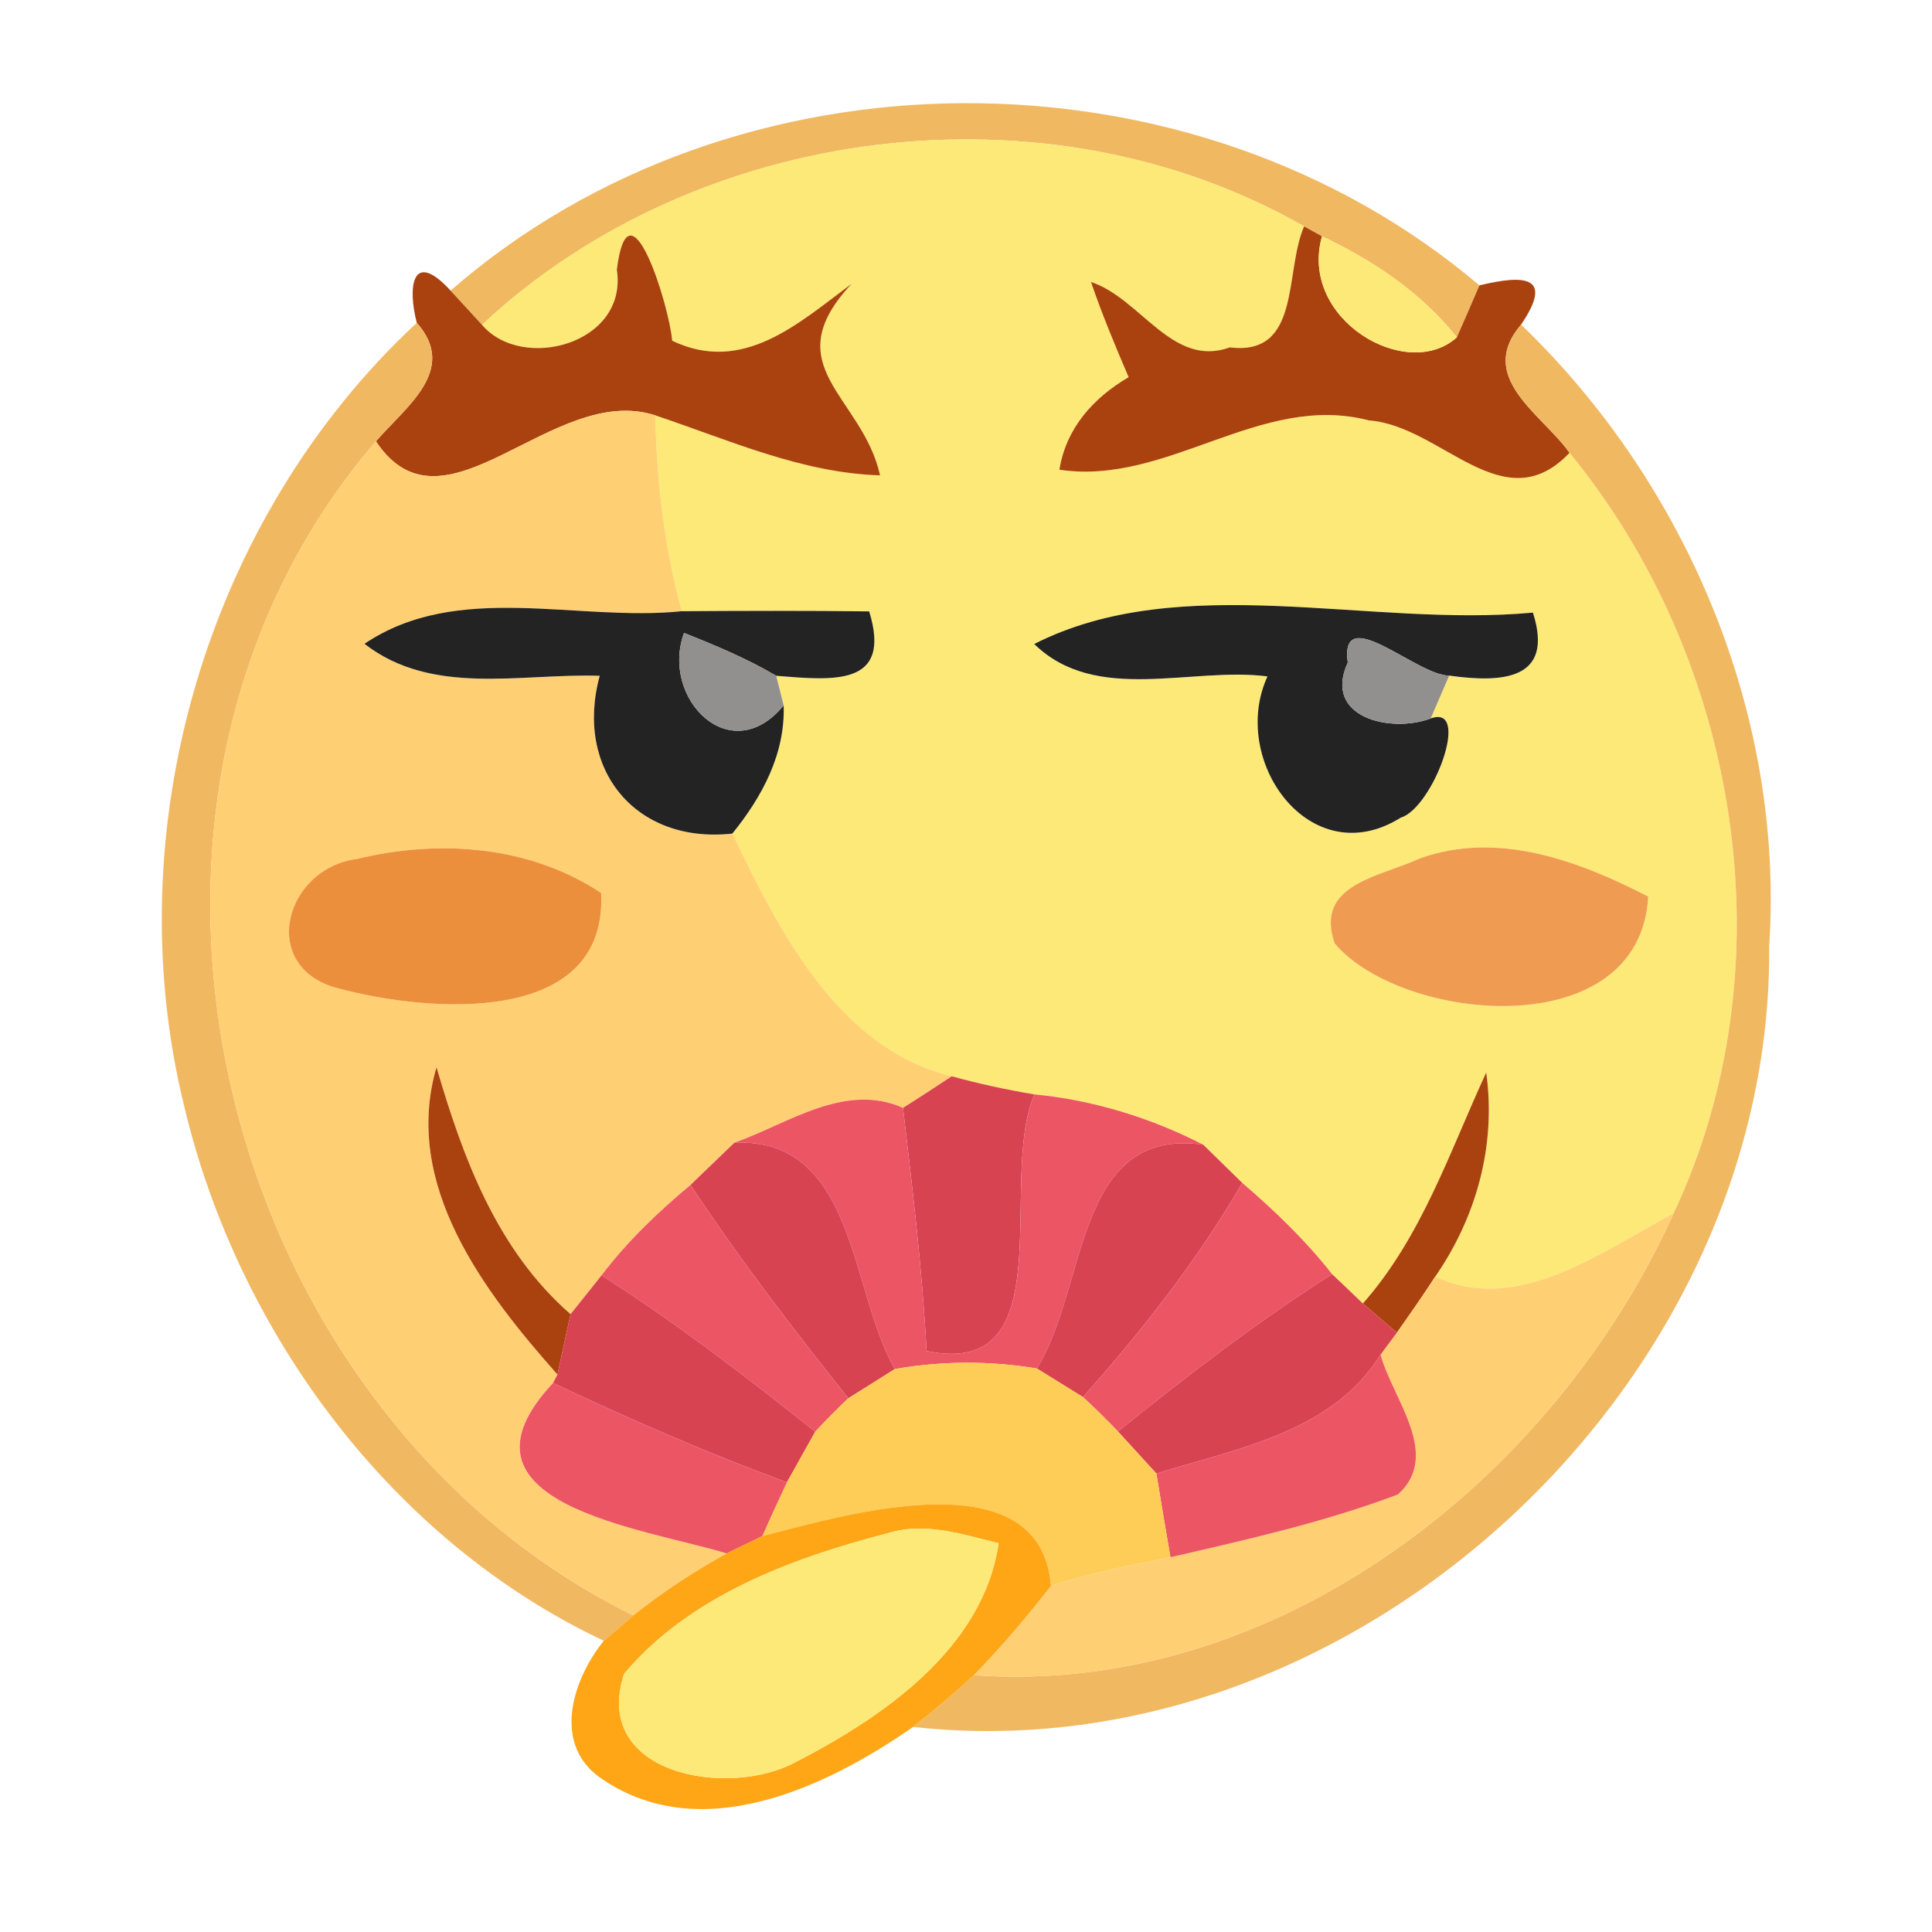 <svg xmlns="http://www.w3.org/2000/svg" width="128" height="128" version="1.1" viewBox="0 0 96 96"><path fill="#f1b862" d="M 22.39 14.44 C 36.54 2.09 59.20 2.04 73.51 14.18 C 73.14 15.05 72.77 15.90 72.39 16.76 C 70.61 14.53 68.24 12.95 65.69 11.74 L 64.80 11.25 C 52.01 3.94 34.67 6.12 23.95 16.14 C 23.56 15.72 22.78 14.87 22.39 14.44 Z" opacity="1"/><path fill="#fde977" d="M 23.95 16.14 C 34.67 6.12 52.01 3.94 64.80 11.25 C 63.81 13.51 64.67 17.70 61.11 17.26 C 58.25 18.30 56.68 14.82 54.21 14.01 C 54.76 15.62 55.41 17.18 56.08 18.74 C 54.32 19.78 52.98 21.26 52.64 23.34 C 58.02 24.15 62.62 19.48 68.02 20.89 C 71.64 21.16 74.70 25.97 77.99 22.50 C 86.48 32.86 88.93 48.05 83.16 60.29 C 79.62 62.15 75.43 65.37 71.32 63.43 C 73.37 60.46 74.35 56.90 73.85 53.29 C 72.03 57.23 70.65 61.45 67.72 64.77 C 67.34 64.40 66.57 63.67 66.19 63.31 C 64.87 61.63 63.34 60.16 61.73 58.78 C 61.24 58.30 60.27 57.35 59.79 56.88 C 57.17 55.54 54.33 54.66 51.40 54.38 C 50.02 54.15 48.64 53.85 47.29 53.48 C 41.61 52.07 38.73 46.26 36.39 41.42 C 37.87 39.59 39.02 37.47 38.94 35.05 L 38.57 33.58 C 41.37 33.80 44.35 34.15 43.19 30.38 C 40.09 30.34 36.98 30.35 33.88 30.37 C 33.01 27.20 32.63 23.92 32.56 20.64 C 36.22 21.86 39.81 23.50 43.73 23.62 C 42.86 19.67 38.46 18.21 42.33 14.09 C 39.67 16.07 36.92 18.61 33.40 16.93 C 33.26 15.19 31.24 8.66 30.65 13.40 C 31.21 17.10 25.94 18.49 23.95 16.14 M 51.39 32.00 C 54.46 35.00 59.16 33.12 62.98 33.61 C 61.06 37.79 65.11 43.44 69.60 40.63 C 71.19 40.16 73.14 34.96 71.09 35.70 L 72.01 33.57 C 74.66 33.94 77.24 33.79 76.17 30.44 C 68.06 31.20 58.69 28.29 51.39 32.00 M 70.56 42.65 C 68.57 43.58 65.29 43.92 66.32 46.88 C 69.67 50.83 81.49 51.97 81.90 44.55 C 78.44 42.77 74.44 41.27 70.56 42.65 Z" opacity="1"/><path fill="#aa4210" d="M 30.65 13.40 C 31.24 8.66 33.26 15.19 33.40 16.93 C 36.92 18.61 39.67 16.07 42.33 14.09 C 38.46 18.21 42.86 19.67 43.73 23.62 C 39.81 23.50 36.22 21.86 32.56 20.64 C 27.45 18.98 22.09 27.06 18.68 21.93 C 20.14 20.23 22.79 18.39 20.71 16.04 C 20.25 14.29 20.46 12.34 22.39 14.44 C 22.78 14.87 23.56 15.72 23.95 16.14 C 25.94 18.49 31.21 17.10 30.65 13.40 Z" opacity="1"/><path fill="#aa4210" d="M 61.11 17.26 C 64.67 17.70 63.81 13.51 64.80 11.25 L 65.69 11.74 C 64.52 15.87 69.91 19.01 72.39 16.76 C 72.77 15.90 73.14 15.05 73.51 14.18 C 75.75 13.64 77.23 13.70 75.58 16.13 C 73.34 18.77 76.61 20.56 77.99 22.50 C 74.70 25.97 71.64 21.16 68.02 20.89 C 62.62 19.48 58.02 24.15 52.64 23.34 C 52.98 21.26 54.32 19.78 56.08 18.74 C 55.41 17.18 54.76 15.62 54.21 14.01 C 56.68 14.82 58.25 18.30 61.11 17.26 Z" opacity="1"/><path fill="#fde977" d="M 65.69 11.74 C 68.24 12.95 70.61 14.53 72.39 16.76 C 69.91 19.01 64.52 15.87 65.69 11.74 Z" opacity="1"/><path fill="#f1b862" d="M 9.17 55.04 C 5.74 41.21 10.26 25.75 20.71 16.04 C 22.79 18.39 20.14 20.23 18.68 21.93 C 3.27 39.83 10.61 69.99 31.47 80.27 C 31.11 80.59 30.37 81.21 30.00 81.53 C 19.48 76.56 11.86 66.27 9.17 55.04 Z" opacity="1"/><path fill="#f1b862" d="M 77.99 22.50 C 76.61 20.56 73.34 18.77 75.58 16.13 C 83.82 24.05 88.67 35.54 87.91 47.02 C 88.10 68.87 67.24 88.23 45.37 85.81 C 46.41 84.99 47.42 84.14 48.39 83.24 C 63.37 84.31 77.16 73.57 83.16 60.29 C 88.93 48.05 86.48 32.86 77.99 22.50 Z" opacity="1"/><path fill="#ffcf74" d="M 18.68 21.93 C 22.09 27.06 27.45 18.98 32.56 20.64 C 32.63 23.92 33.01 27.20 33.88 30.37 C 28.67 30.91 22.75 28.86 18.11 31.99 C 21.48 34.61 25.88 33.45 29.80 33.58 C 28.53 38.24 31.60 41.95 36.39 41.42 C 38.73 46.26 41.61 52.07 47.29 53.48 C 46.49 54.01 45.68 54.54 44.87 55.05 C 41.97 53.76 39.16 55.84 36.49 56.78 C 35.94 57.31 34.85 58.36 34.31 58.88 C 32.69 60.23 31.17 61.69 29.89 63.37 C 29.51 63.85 28.74 64.82 28.35 65.30 C 24.69 62.11 23.01 57.55 21.69 53.03 C 19.98 58.86 24.05 64.19 27.70 68.30 L 27.48 68.72 C 21.87 74.73 31.99 75.93 36.11 77.19 C 34.48 78.09 32.92 79.11 31.47 80.27 C 10.61 69.99 3.27 39.83 18.68 21.93 M 17.74 42.68 C 14.11 43.15 12.81 48.12 16.84 49.12 C 21.23 50.30 30.20 51.06 29.87 44.37 C 26.31 42.01 21.81 41.69 17.74 42.68 Z" opacity="1"/><path fill="#232323" d="M 18.11 31.99 C 22.75 28.86 28.67 30.91 33.88 30.37 C 36.98 30.35 40.09 30.34 43.19 30.38 C 44.35 34.15 41.37 33.80 38.57 33.58 C 37.11 32.72 35.55 32.07 33.99 31.45 C 32.80 34.69 36.30 38.27 38.94 35.05 C 39.02 37.47 37.87 39.59 36.39 41.42 C 31.60 41.95 28.53 38.24 29.80 33.58 C 25.88 33.45 21.48 34.61 18.11 31.99 Z" opacity="1"/><path fill="#232323" d="M 51.39 32.00 C 58.69 28.29 68.06 31.20 76.17 30.44 C 77.24 33.79 74.66 33.94 72.01 33.57 C 70.43 33.59 66.55 29.85 66.97 32.92 C 65.71 35.67 69.12 36.44 71.09 35.70 C 73.14 34.96 71.19 40.16 69.60 40.63 C 65.11 43.44 61.06 37.79 62.98 33.61 C 59.16 33.12 54.46 35.00 51.39 32.00 Z" opacity="1"/><path fill="#91908e" d="M 33.99 31.45 C 35.55 32.07 37.11 32.72 38.57 33.58 L 38.94 35.05 C 36.30 38.27 32.80 34.69 33.99 31.45 Z" opacity="1"/><path fill="#91908e" d="M 66.97 32.92 C 66.55 29.85 70.43 33.59 72.01 33.57 L 71.09 35.70 C 69.12 36.44 65.71 35.67 66.97 32.92 Z" opacity="1"/><path fill="#ec8f3c" d="M 17.74 42.68 C 21.81 41.69 26.31 42.01 29.87 44.37 C 30.20 51.06 21.23 50.30 16.84 49.12 C 12.81 48.12 14.11 43.15 17.74 42.68 Z" opacity="1"/><path fill="#f09b52" d="M 70.56 42.65 C 74.44 41.27 78.44 42.77 81.90 44.55 C 81.49 51.97 69.67 50.83 66.32 46.88 C 65.29 43.92 68.57 43.58 70.56 42.65 Z" opacity="1"/><path fill="#d84351" d="M 47.29 53.48 C 48.64 53.85 50.02 54.15 51.40 54.38 C 49.56 58.62 52.91 68.57 46.04 67.13 C 45.83 63.09 45.34 59.07 44.87 55.05 C 45.68 54.54 46.49 54.01 47.29 53.48 Z" opacity="1"/><path fill="#aa4210" d="M 27.70 68.30 C 24.05 64.19 19.98 58.86 21.69 53.03 C 23.01 57.55 24.69 62.11 28.35 65.30 C 28.19 66.05 27.86 67.55 27.70 68.30 Z" opacity="1"/><path fill="#ec5564" d="M 36.49 56.78 C 39.16 55.84 41.97 53.76 44.87 55.05 C 45.34 59.07 45.83 63.09 46.04 67.13 C 52.91 68.57 49.56 58.62 51.40 54.38 C 54.33 54.66 57.17 55.54 59.79 56.88 C 53.38 55.97 54.05 63.96 51.52 68.00 C 49.18 67.61 46.79 67.62 44.46 68.03 C 42.22 64.09 42.52 56.52 36.49 56.78 Z" opacity="1"/><path fill="#aa4210" d="M 67.72 64.77 C 70.65 61.45 72.03 57.23 73.85 53.29 C 74.35 56.90 73.37 60.46 71.32 63.43 C 70.70 64.38 70.06 65.30 69.41 66.22 C 68.98 65.86 68.14 65.13 67.72 64.77 Z" opacity="1"/><path fill="#d84351" d="M 36.49 56.78 C 42.52 56.52 42.22 64.09 44.46 68.03 C 43.88 68.40 42.73 69.12 42.15 69.48 C 39.41 66.04 36.73 62.55 34.31 58.88 C 34.85 58.36 35.94 57.31 36.49 56.78 Z" opacity="1"/><path fill="#d84351" d="M 51.52 68.00 C 54.05 63.96 53.38 55.97 59.79 56.88 C 60.27 57.35 61.24 58.30 61.73 58.78 C 59.50 62.61 56.76 66.12 53.81 69.42 C 53.23 69.06 52.09 68.35 51.52 68.00 Z" opacity="1"/><path fill="#ec5564" d="M 29.89 63.37 C 31.17 61.69 32.69 60.23 34.31 58.88 C 36.73 62.55 39.41 66.04 42.15 69.48 C 41.58 70.02 41.04 70.57 40.51 71.14 C 37.08 68.41 33.59 65.73 29.89 63.37 Z" opacity="1"/><path fill="#ec5564" d="M 61.73 58.78 C 63.34 60.16 64.87 61.63 66.19 63.31 C 62.48 65.68 58.98 68.36 55.55 71.13 C 54.99 70.54 54.41 69.97 53.81 69.42 C 56.76 66.12 59.50 62.61 61.73 58.78 Z" opacity="1"/><path fill="#ffcf74" d="M 71.32 63.43 C 75.43 65.37 79.62 62.15 83.16 60.29 C 77.16 73.57 63.37 84.31 48.39 83.24 C 49.75 81.84 51.02 80.35 52.22 78.80 C 54.16 78.18 56.16 77.77 58.16 77.38 C 61.97 76.50 65.81 75.64 69.46 74.26 C 71.66 72.29 69.18 69.49 68.60 67.31 L 69.41 66.22 C 70.06 65.30 70.70 64.38 71.32 63.43 Z" opacity="1"/><path fill="#d84351" d="M 28.35 65.30 C 28.74 64.82 29.51 63.85 29.89 63.37 C 33.59 65.73 37.08 68.41 40.51 71.14 C 40.16 71.77 39.45 73.03 39.10 73.66 C 35.15 72.20 31.28 70.52 27.48 68.72 L 27.70 68.30 C 27.86 67.55 28.19 66.05 28.35 65.30 Z" opacity="1"/><path fill="#d84351" d="M 55.55 71.13 C 58.98 68.36 62.48 65.68 66.19 63.31 C 66.57 63.67 67.34 64.40 67.72 64.77 C 68.14 65.13 68.98 65.86 69.41 66.22 L 68.60 67.31 C 66.21 71.17 61.46 71.98 57.46 73.22 C 56.98 72.69 56.03 71.65 55.55 71.13 Z" opacity="1"/><path fill="#ec5564" d="M 57.46 73.22 C 61.46 71.98 66.21 71.17 68.60 67.31 C 69.18 69.49 71.66 72.29 69.46 74.26 C 65.81 75.64 61.97 76.50 58.16 77.38 C 57.92 75.99 57.68 74.60 57.46 73.22 Z" opacity="1"/><path fill="#fecd57" d="M 44.46 68.03 C 46.79 67.62 49.18 67.61 51.52 68.00 C 52.09 68.35 53.23 69.06 53.81 69.42 C 54.41 69.97 54.99 70.54 55.55 71.13 C 56.03 71.65 56.98 72.69 57.46 73.22 C 57.68 74.60 57.92 75.99 58.16 77.38 C 56.16 77.77 54.16 78.18 52.22 78.80 C 51.72 72.45 42.26 75.18 37.88 76.33 C 38.27 75.44 38.68 74.55 39.10 73.66 C 39.45 73.03 40.16 71.77 40.51 71.14 C 41.04 70.57 41.58 70.02 42.15 69.48 C 42.73 69.12 43.88 68.40 44.46 68.03 Z" opacity="1"/><path fill="#ec5564" d="M 36.11 77.19 C 31.99 75.93 21.87 74.73 27.48 68.72 C 31.28 70.52 35.15 72.20 39.10 73.66 C 38.68 74.55 38.27 75.44 37.88 76.33 C 37.44 76.55 36.55 76.97 36.11 77.19 Z" opacity="1"/><path fill="#fea616" d="M 37.88 76.33 C 42.26 75.18 51.72 72.45 52.22 78.80 C 51.02 80.35 49.75 81.84 48.39 83.24 C 47.42 84.14 46.41 84.99 45.37 85.81 C 41.00 88.86 34.68 91.82 29.75 88.28 C 27.43 86.56 28.49 83.41 30.00 81.53 C 30.37 81.21 31.11 80.59 31.47 80.27 C 32.92 79.11 34.48 78.09 36.11 77.19 C 36.55 76.97 37.44 76.55 37.88 76.33 M 44.13 76.18 C 39.35 77.42 34.28 79.29 31.01 83.17 C 29.37 88.19 36.18 89.36 39.51 87.57 C 43.88 85.32 48.86 81.91 49.62 76.68 C 47.83 76.25 45.97 75.61 44.13 76.18 Z" opacity="1"/><path fill="#fde977" d="M 44.13 76.18 C 45.97 75.61 47.83 76.25 49.62 76.68 C 48.86 81.91 43.88 85.32 39.51 87.57 C 36.18 89.36 29.37 88.19 31.01 83.17 C 34.28 79.29 39.35 77.42 44.13 76.18 Z" opacity="1"/></svg>